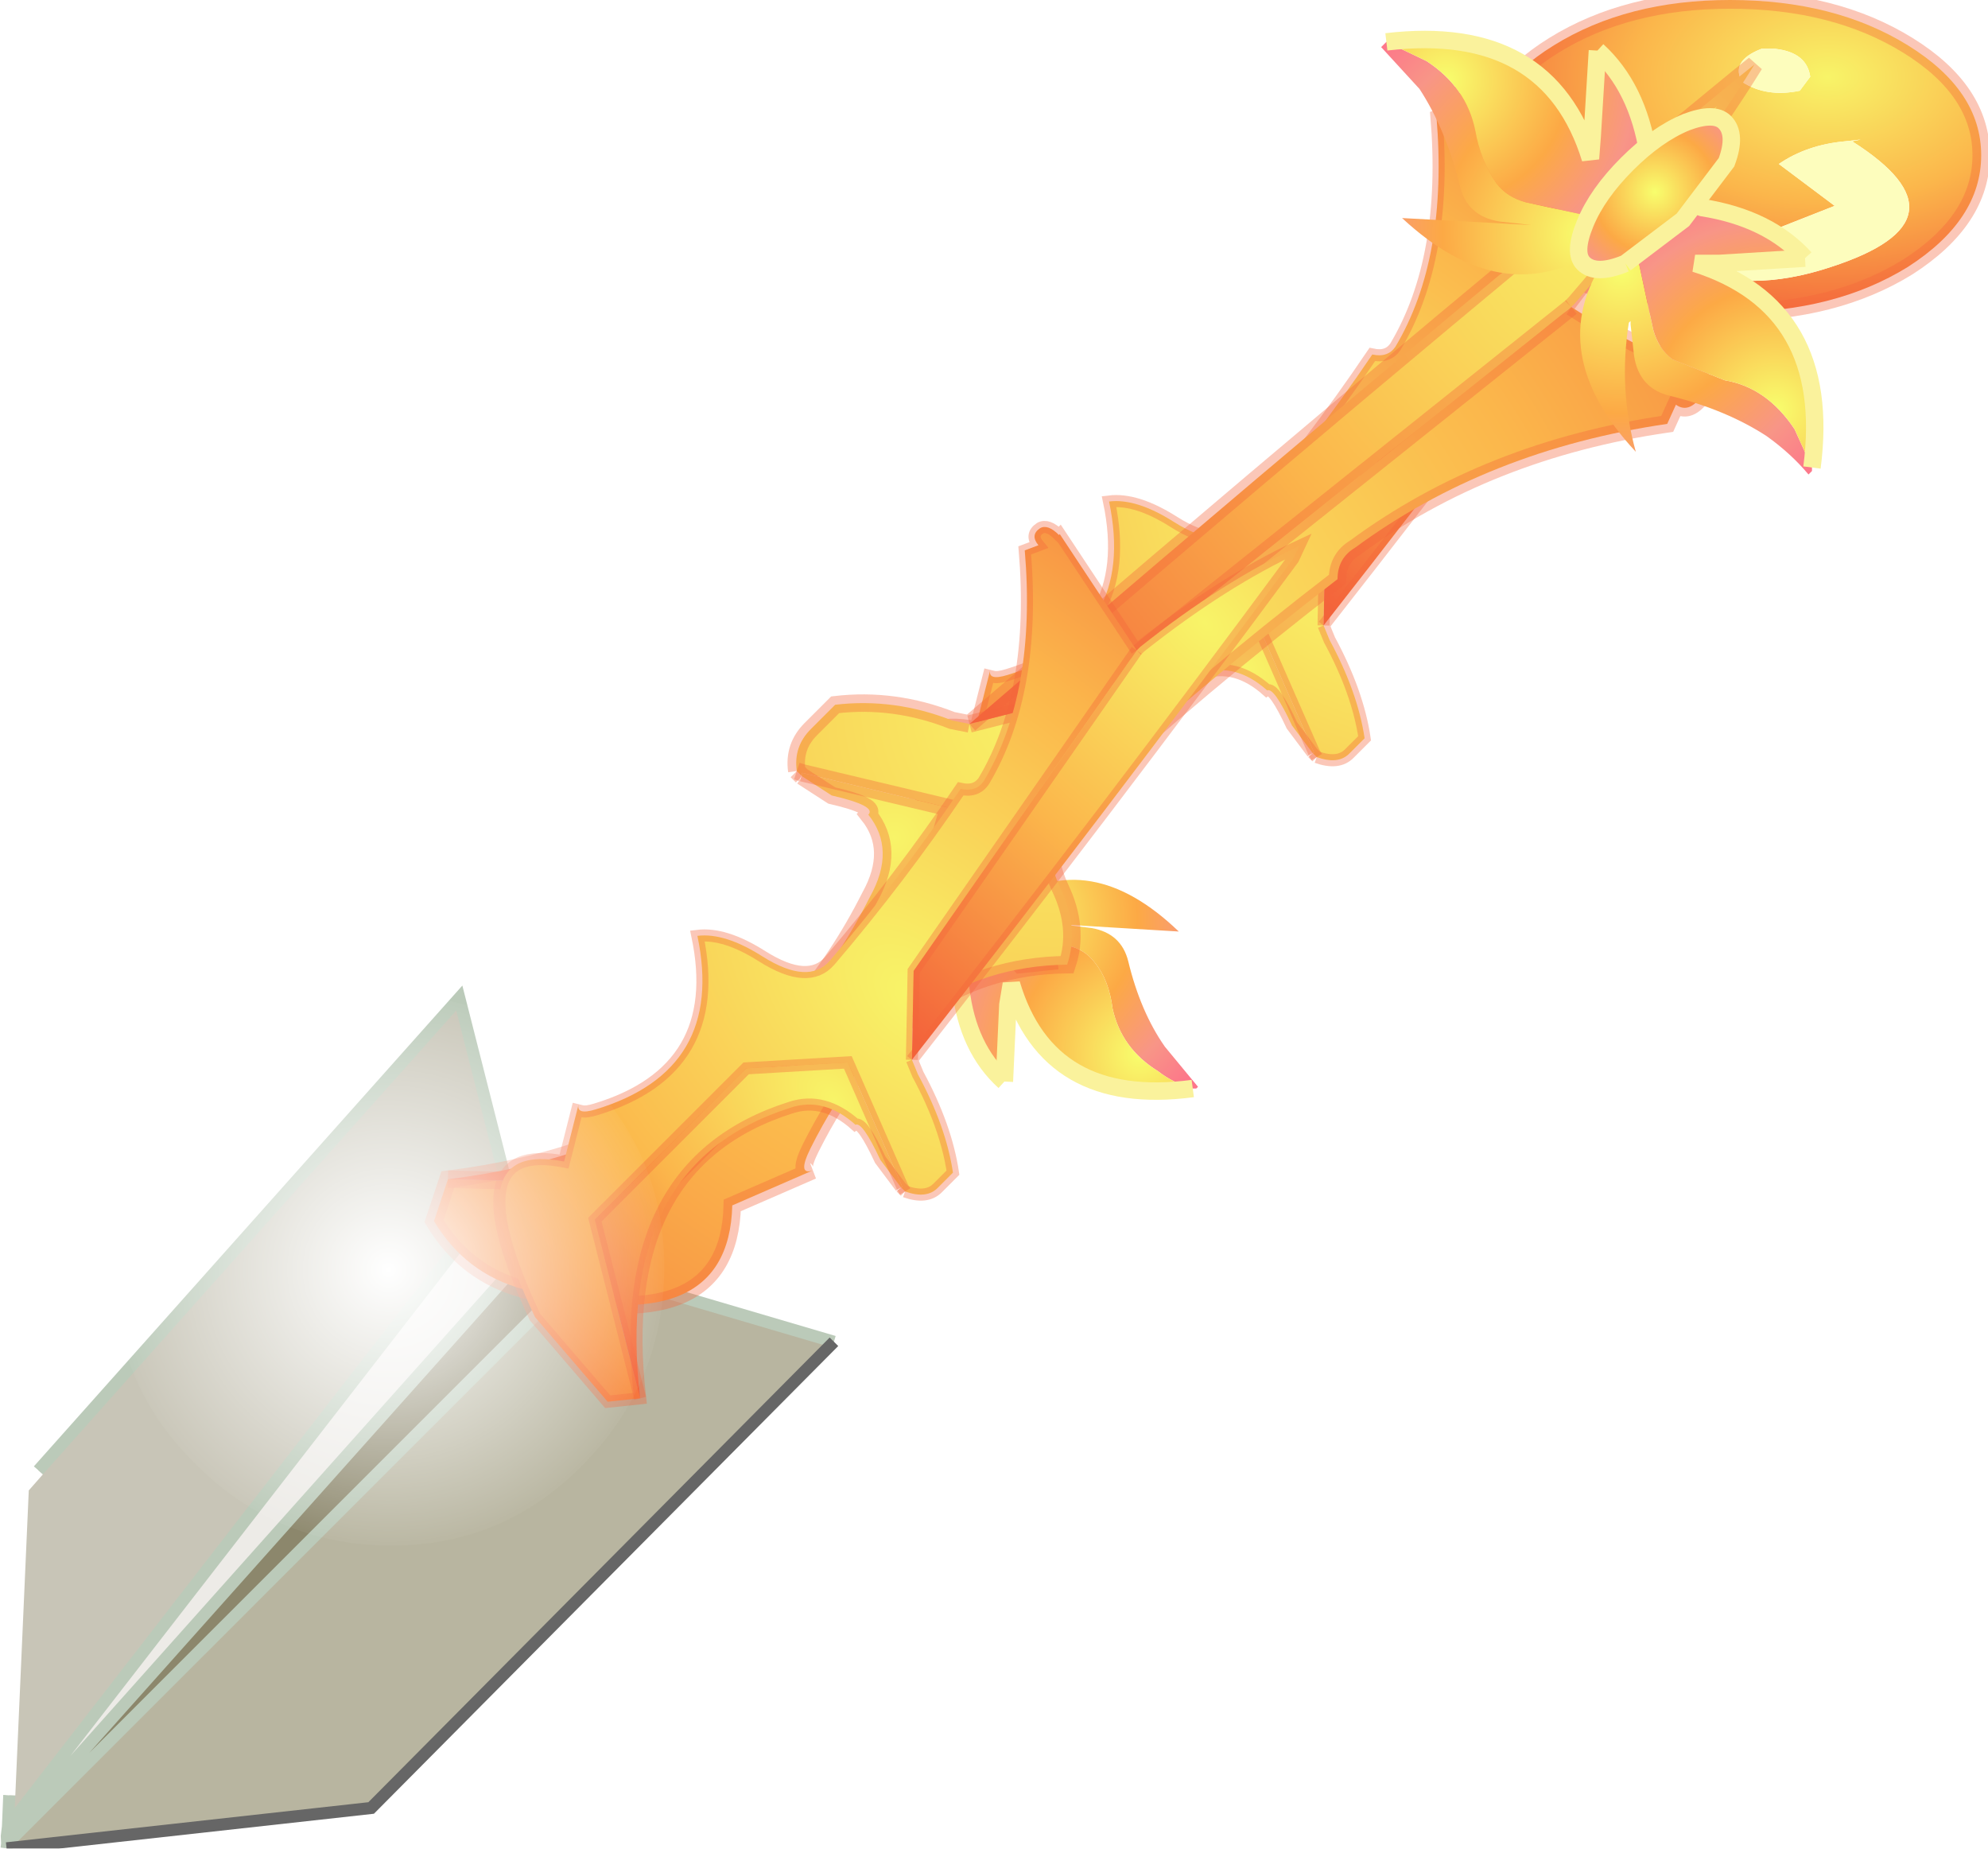 <?xml version="1.0" encoding="UTF-8"?>
<svg width="57px" height="53px" version="1.1" viewBox="316.05 153.55 56.605 52.987" xmlns="http://www.w3.org/2000/svg" xmlns:xlink="http://www.w3.org/1999/xlink">
<defs>
<radialGradient id="t" cx="0" cy="0" r="819.2" gradientTransform="matrix(-.014 0 0 .009 368.25 155.75)" gradientUnits="userSpaceOnUse">
<stop stop-color="#f8f468" offset="0"/>
<stop stop-color="#fbb64b" offset=".486"/>
<stop stop-color="#f35f3a" offset="1"/>
</radialGradient>
<g id="ab">
<path d="m360.4 154.85q-2.1 1.3-2.1 3.15t2.1 3.2q2.1 1.3 5.05 1.3 3 0 5.1-1.3 2.1-1.35 2.1-3.2t-2.1-3.15-5.1-1.3q-2.95 0-5.05 1.3m6.35 0.1q0.9 0.1 1 0.8l-0.3 0.4q-0.95 0.2-1.65-0.25-0.35-0.6 0.55-0.95h0.4m2.45 2.6-0.25 0.05q3.55 2.25-0.6 3.6-2.4 0.8-4.25 0 1.1-0.65 2.7-1.1l1.65-0.65-1.6-1.2q0.8-0.55 1.9-0.65l0.45-0.05" fill="url(#t)"/>
<path d="m369.2 157.55-0.45 0.05q-1.1 0.1-1.9 0.65l1.6 1.2-1.65 0.65q-1.6 0.45-2.7 1.1 1.85 0.8 4.25 0 4.15-1.35 0.6-3.6l0.25-0.05m-2.45-2.6h-0.4q-0.9 0.35-0.55 0.95 0.7 0.45 1.65 0.25l0.3-0.4q-0.1-0.7-1-0.8" fill="#fdfdbd"/>
<path d="m360.4 154.85q-2.1 1.3-2.1 3.15t2.1 3.2q2.1 1.3 5.05 1.3 3 0 5.1-1.3 2.1-1.35 2.1-3.2t-2.1-3.15-5.1-1.3q-2.95 0-5.05 1.3" fill="none" stroke="#f3653b" stroke-opacity=".361" stroke-width=".5"/>
</g>
<radialGradient id="i" cx="0" cy="0" r="819.2" gradientTransform="matrix(-.003 -.003 .002 -.002 3.1 -9.2)" gradientUnits="userSpaceOnUse">
<stop stop-color="#412f18" offset="0"/>
<stop stop-color="#b98046" offset=".596"/>
</radialGradient>
<g id="aa">
<path d="m3.9-9.9 0.85 0.45 0.05 0.05 0.65 0.75 0.2 0.55h-0.05l-1.1-0.2-1-0.8-0.65-0.9 0.45-0.05 0.6 0.15" fill="url(#i)"/>
<path d="m-15.3 18.1v-0.4l17.35-28.9 0.8 1.2 0.65 0.9 0.1 0.15-18.9 27.05" fill="#edebe7"/>
<path d="m5.65-8.1 10.65 1.8-16.75 21.45-14.8 3.45v-0.2l20.85-26.5h0.05" fill="#b8b5a0"/>
<path d="m-15.25 18.4-0.05-0.3 18.9-27.05 0.4 0.6 0.5 0.05 1.1 0.2-20.85 26.5" fill="#8c876c"/>
<path d="m-15.3 17.7-0.1-1.3-0.95-12.7 0.55-0.8 15-21.5 2.85 7.4-17.35 28.9" fill="#c8c5b7"/>
<path d="m5.65-8.1 10.65 1.8m-31.55 24.9v-0.2l-0.05-0.3v-0.4l-0.1-1.3m-0.4-13.5 15-21.5 2.85 7.4 0.8 1.2m0.75 1.05-0.1-0.15-0.65-0.9m2.75 1.9-1.1-0.2-0.5-0.05-0.4-0.6-18.9 27.05m20.95-26.2h-0.05l-20.85 26.5m-0.05-0.7 17.35-28.9" fill="none" stroke="#bbcab9" stroke-width=".5"/>
<path d="m5.45-8.65 0.2 0.55m-2.8-1.9 0.45-0.05 0.6 0.15m4.9 1.3-2.15 0.05" fill="none" stroke="#000" stroke-opacity=".251" stroke-width=".5"/>
<path d="m10.1-9.6-3.5 0.1" fill="none" stroke="#e1cbb5" stroke-width=".5"/>
<path d="m-15.4 16.4-0.95-12.7 0.55-0.8" fill="none" stroke="#fff" stroke-width=".5"/>
<path d="m16.3-6.3-16.75 21.45-14.8 3.45" fill="none" stroke="#666" stroke-width=".5"/>
</g>
<radialGradient id="h" cx="0" cy="0" r="819.2" gradientTransform="matrix(.006 -.006 -.006 -.006 344.95 179.85)" gradientUnits="userSpaceOnUse">
<stop stop-color="#f8fe6d" offset="0"/>
<stop stop-color="#fca945" offset=".506"/>
<stop stop-color="#f89587" offset=".78"/>
<stop stop-color="#fd758a" offset=".988"/>
</radialGradient>
<radialGradient id="g" cx="0" cy="0" r="819.2" gradientTransform="matrix(.006 -.006 -.006 -.006 348.55 183.75)" gradientUnits="userSpaceOnUse">
<stop stop-color="#f8fe6d" offset="0"/>
<stop stop-color="#fca945" offset=".506"/>
<stop stop-color="#f89587" offset=".78"/>
<stop stop-color="#fd758a" offset=".988"/>
</radialGradient>
<radialGradient id="f" cx="0" cy="0" r="819.2" gradientTransform="matrix(.004 -.004 -.004 -.004 347.05 182.35)" gradientUnits="userSpaceOnUse">
<stop stop-color="#a3e2fa" offset=".322"/>
<stop stop-color="#d2fcf9" offset=".6"/>
<stop stop-color="#d6fef8" offset="1"/>
</radialGradient>
<g id="z">
<path d="m343.85 180.05q0.4-0.4 0.85-0.65 2.4-1.6 4.95 0.85l-3.3-0.2h-0.1 0.1l0.8 0.1q0.85 0.15 1.05 0.95 0.35 1.45 1.05 2.45l0.95 1.15-0.05 0.05h-0.1q-0.55-0.15-1-0.5-1.05-0.65-1.3-1.8-0.1-0.8-0.5-1.3-0.3-0.4-0.8-0.5l-2.2-0.5-0.4-0.1" fill="url(#h)"/>
<path d="m344.65 184.55q-1.05-0.95-1.25-2.65l-0.3-0.7v-0.3q0.1-0.2 0.35-0.45l0.4-0.4 0.4 0.1 2.2 0.5q0.5 0.1 0.8 0.5 0.4 0.5 0.5 1.3 0.25 1.15 1.3 1.8 0.45 0.35 1 0.5-4.15 0.55-5.2-3l-0.1 0.6-0.1 2.2" fill="url(#g)"/>
<path d="m344.65 184.55 0.05 0.05-0.05-0.05" fill="url(#f)"/>
<path d="m344.65 184.55q-1.05-0.95-1.25-2.65l-0.3-0.7v-0.3q0.1-0.2 0.35-0.45l0.4-0.4" fill="none" stroke="#faf29c" stroke-width=".5"/>
<path d="m350.05 184.75q-4.15 0.55-5.2-3l-0.1 0.6-0.1 2.2" fill="none" stroke="#faf29c" stroke-width=".5"/>
</g>
<radialGradient id="e" cx="0" cy="0" r="819.2" gradientTransform="matrix(-.054 0 0 .034 -1.8 -1.8)" gradientUnits="userSpaceOnUse">
<stop stop-color="#f8f468" offset="0"/>
<stop stop-color="#fbb64b" offset=".486"/>
<stop stop-color="#f35f3a" offset="1"/>
</radialGradient>
<radialGradient id="d" cx="0" cy="0" r="819.2" gradientTransform="matrix(-.042 0 0 .026 .55 17.7)" gradientUnits="userSpaceOnUse">
<stop stop-color="#f8f468" offset="0"/>
<stop stop-color="#fbb64b" offset=".486"/>
<stop stop-color="#f35f3a" offset="1"/>
</radialGradient>
<radialGradient id="c" cx="0" cy="0" r="819.2" gradientTransform="matrix(-.028 0 0 .018 -2.55 -7.1)" gradientUnits="userSpaceOnUse">
<stop stop-color="#f8f468" offset="0"/>
<stop stop-color="#fbb64b" offset=".486"/>
<stop stop-color="#f35f3a" offset="1"/>
</radialGradient>
<g id="a">
<path d="m-5.6-21.5 6.55 3.9v8.85l-2.8 3.15-5.25-2.05 0.05-0.05h-0.25q-0.85 0.4-0.85 1.05v0.9q1.55 1.15 3.9 1.85l0.6 0.25 2.55 2.65 2.85 15.9 5.65 1.15v-0.05q0.65 0 0.75-0.35 0.1-0.5-0.45-0.55l0.25-0.55q-4.5-3.8-5.55-7.95-0.1-0.55 0.45-0.9-0.85-4.4-1.2-8.85-0.1-1.35 2.1-1.85 1.8-0.4 2.5-1.3-4.75-3.1-2.1-8.05 0.4-0.75 0.65-0.35l-1.25-2.1q3.95-2.65-3.7-5.4l-4.6-0.35-0.85 1.05m-1.5 13.85-0.2-0.05 0.2 0.05" fill="url(#e)"/>
<path d="m1.75 14.9-2.85-15.9-2.55-2.65q1.55 12.8 3.5 25.8l0.2 0.55q1.2-3.25 1.7-7.6v-0.2" fill="url(#d)"/>
<path d="m-7.1-7.65 5.25 2.05 2.8-3.15v-8.85l-6.55-3.9q7.65 6.05 4.1 12.9-0.65 1.3-2.4 1.4-0.1 0.3-1.75-0.3l-1.4-0.2-0.05 0.05" fill="url(#c)"/>
<path d="m-7.05-7.7 1.4 0.2q1.65 0.6 1.75 0.3 1.75-0.1 2.4-1.4 3.55-6.85-4.1-12.9l0.85-1.05 4.6 0.35q7.65 2.75 3.7 5.4l1.25 2.1q-0.25-0.4-0.65 0.35-2.65 4.95 2.1 8.05-0.7 0.9-2.5 1.3-2.2 0.5-2.1 1.85 0.35 4.45 1.2 8.85-0.55 0.35-0.45 0.9 1.05 4.15 5.55 7.95l-0.25 0.55q0.55 0.05 0.45 0.55-0.1 0.35-0.75 0.35v0.05l-5.65-1.15m-5.4-18.55-0.6-0.25q-2.35-0.7-3.9-1.85v-0.9q0-0.65 0.85-1.05m0.25 0h-0.25m3.65 4.05q1.55 12.8 3.5 25.8l0.2 0.55q1.2-3.25 1.7-7.6v-0.2" fill="none" stroke="#f3653b" stroke-opacity=".361" stroke-width=".5"/>
<path d="m-5.6-21.5 6.55 3.9v8.85l-2.8 3.15-5.25-2.05m8.85 22.55-2.85-15.9-2.55-2.65m-3.65-4.05 0.2 0.05" fill="none" stroke="#f3653b" stroke-opacity=".361" stroke-width=".5"/>
</g>
<radialGradient id="b" cx="0" cy="0" r="819.2" gradientTransform="matrix(-.027 -.027 .027 -.027 346.05 173.7)" gradientUnits="userSpaceOnUse">
<stop stop-color="#f8f468" offset="0"/>
<stop stop-color="#fbb64b" offset=".486"/>
<stop stop-color="#f35f3a" offset="1"/>
</radialGradient>
<radialGradient id="s" cx="0" cy="0" r="819.2" gradientTransform="matrix(-.021 -.021 .021 -.021 362.45 159.6)" gradientUnits="userSpaceOnUse">
<stop stop-color="#f8f468" offset="0"/>
<stop stop-color="#fbb64b" offset=".486"/>
<stop stop-color="#f35f3a" offset="1"/>
</radialGradient>
<radialGradient id="r" cx="0" cy="0" r="819.2" gradientTransform="matrix(-.014 -.014 .014 -.014 341.5 177.55)" gradientUnits="userSpaceOnUse">
<stop stop-color="#f8f468" offset="0"/>
<stop stop-color="#fbb64b" offset=".486"/>
<stop stop-color="#f35f3a" offset="1"/>
</radialGradient>
<radialGradient id="q" cx="0" cy="0" r="819.2" gradientTransform="matrix(-.007 .007 -.007 -.007 362.35 161.3)" gradientUnits="userSpaceOnUse">
<stop stop-color="#f8fe6d" offset="0"/>
<stop stop-color="#fca945" offset=".506"/>
<stop stop-color="#f89587" offset=".78"/>
<stop stop-color="#fd758a" offset=".988"/>
</radialGradient>
<radialGradient id="p" cx="0" cy="0" r="819.2" gradientTransform="matrix(-.006 .006 -.006 -.006 366.75 165.3)" gradientUnits="userSpaceOnUse">
<stop stop-color="#f8fe6d" offset="0"/>
<stop stop-color="#fca945" offset=".506"/>
<stop stop-color="#f89587" offset=".78"/>
<stop stop-color="#fd758a" offset=".988"/>
</radialGradient>
<radialGradient id="o" cx="0" cy="0" r="819.2" gradientTransform="matrix(-.004 .004 -.004 -.004 365.15 163.7)" gradientUnits="userSpaceOnUse">
<stop stop-color="#a3e2fa" offset=".322"/>
<stop stop-color="#d2fcf9" offset=".6"/>
<stop stop-color="#d6fef8" offset="1"/>
</radialGradient>
<radialGradient id="n" cx="0" cy="0" r="819.2" gradientTransform="matrix(-.007 .007 .007 .007 361.3 160.25)" gradientUnits="userSpaceOnUse">
<stop stop-color="#f8fe6d" offset="0"/>
<stop stop-color="#fca945" offset=".506"/>
<stop stop-color="#f89587" offset=".78"/>
<stop stop-color="#fd758a" offset=".988"/>
</radialGradient>
<radialGradient id="m" cx="0" cy="0" r="819.2" gradientTransform="matrix(-.006 .006 .006 .006 357.3 155.85)" gradientUnits="userSpaceOnUse">
<stop stop-color="#f8fe6d" offset="0"/>
<stop stop-color="#fca945" offset=".506"/>
<stop stop-color="#f89587" offset=".78"/>
<stop stop-color="#fd758a" offset=".988"/>
</radialGradient>
<radialGradient id="l" cx="0" cy="0" r="819.2" gradientTransform="matrix(-.004 .004 .004 .004 358.9 157.45)" gradientUnits="userSpaceOnUse">
<stop stop-color="#a3e2fa" offset=".322"/>
<stop stop-color="#d2fcf9" offset=".6"/>
<stop stop-color="#d6fef8" offset="1"/>
</radialGradient>
<radialGradient id="k" cx="0" cy="0" r="819.2" gradientTransform="matrix(.003 .003 -.003 .003 363.3 159.05)" gradientUnits="userSpaceOnUse">
<stop stop-color="#f8fe6d" offset="0"/>
<stop stop-color="#fca945" offset=".506"/>
<stop stop-color="#f89587" offset=".78"/>
<stop stop-color="#fd758a" offset=".988"/>
</radialGradient>
<g id="y">
<path d="m328.7 187.35 6.25 0.15 7-7 1.1-3.8-4.2-1v0.1l-0.15-0.15q-0.1-0.7 0.4-1.2l0.7-0.7q1.7-0.2 3.35 0.45l0.5 0.1 3.35-0.85 13.9-11.1q1.7 1.1 3.65 1.85l-0.1 0.1q0.4 0.3 0.15 0.65-0.35 0.45-0.7 0.2l-0.25 0.55q-5.15 0.75-8.95 3.55-0.5 0.3-0.5 0.9-3.9 3-7.55 6.35-1.1 1-0.4 2.5 0.55 1.15 0.2 2.2-4.75 0.05-7.35 5.25-0.4 0.8 0.05 0.65l-2.3 1q-0.1 4-6 2.4-1.65-0.45-2.55-1.95l0.4-1.2m10.15-11.65-0.15-0.05 0.15 0.05" fill="url(#b)"/>
<path d="m360.9 162.35-13.9 11.1-3.35 0.85q10.85-9.35 22-18.5l0.5-0.4q-1.95 3.15-5.15 6.85l-0.1 0.1" fill="url(#s)"/>
<path d="m338.85 175.7 4.2 1-1.1 3.8-7 7-6.25-0.15q8.55-1.05 12.1-8.1 0.75-1.35-0.05-2.35 0.25-0.25-1.05-0.55l-0.85-0.55v-0.1" fill="url(#r)"/>
<path d="m338.85 175.8 0.85 0.55q1.3 0.3 1.05 0.55 0.8 1 0.05 2.35-3.55 7.05-12.1 8.1l-0.4 1.2q0.9 1.5 2.55 1.95 5.9 1.6 6-2.4l2.3-1q-0.45 0.15-0.05-0.65 2.6-5.2 7.35-5.25 0.35-1.05-0.2-2.2-0.7-1.5 0.4-2.5 3.65-3.35 7.55-6.35 0-0.6 0.5-0.9 3.8-2.8 8.95-3.55l0.25-0.55q0.35 0.25 0.7-0.2 0.25-0.35-0.15-0.65l0.1-0.1q-1.95-0.75-3.65-1.85m-17.25 11.95-0.5-0.1q-1.65-0.65-3.35-0.45l-0.7 0.7q-0.5 0.5-0.4 1.2m0.15 0.15-0.15-0.15m4.95-1.35q10.85-9.35 22-18.5l0.5-0.4q-1.95 3.15-5.15 6.85l-0.1 0.1" fill="none" stroke="#f3653b" stroke-opacity=".361" stroke-width=".5"/>
<path d="m328.7 187.35 6.25 0.15 7-7 1.1-3.8-4.2-1m22.05-13.35-13.9 11.1-3.35 0.85m-4.95 1.35 0.15 0.05" fill="none" stroke="#f3653b" stroke-opacity=".361" stroke-width=".5"/>
<path d="m367.8 166.95v0.1l-0.1 0.1q-0.5-0.6-1.2-1.1-1.15-0.75-2.75-1.15-0.9-0.2-1.05-1.15l-0.1-0.9v-0.1l-0.05 0.05q-0.3 1.9 0.2 3.7-2.65-2.85-0.9-5.5l0.7-1 0.15 0.45 0.55 2.55q0.15 0.55 0.55 0.85l1.5 0.6q1.2 0.2 2 1.4l0.5 1.1" fill="url(#q)"/>
<path d="m367.6 160.95-2.45 0.15h-0.7q3.95 1.25 3.35 5.85l-0.5-1.1q-0.8-1.2-2-1.4l-1.5-0.6q-0.4-0.3-0.55-0.85l-0.55-2.55-0.15-0.45 0.45-0.45q0.3-0.3 0.5-0.3l0.35-0.05 0.8 0.3q1.9 0.3 2.95 1.45" fill="url(#p)"/>
<path d="m367.6 160.95 0.05 0.05-0.05-0.05" fill="url(#o)"/>
<path d="m362.55 160 0.45-0.45q0.3-0.3 0.5-0.3l0.35-0.05 0.8 0.3q1.9 0.3 2.95 1.45" fill="none" stroke="#faf29c" stroke-width=".5"/>
<path d="m367.6 160.95-2.45 0.15h-0.7q3.95 1.25 3.35 5.85" fill="none" stroke="#faf29c" stroke-width=".5"/>
<path d="m362.55 160-0.95 0.75q-2.7 1.7-5.55-0.95l3.7 0.2h0.1-0.1l-0.9-0.1q-0.95-0.15-1.15-1.05-0.4-1.6-1.15-2.75l-1.1-1.2 0.15-0.15 1.15 0.55q1.15 0.75 1.4 2 0.15 0.85 0.6 1.5 0.3 0.4 0.85 0.55l2.55 0.55 0.4 0.1" fill="url(#n)"/>
<path d="m361.65 155q1.15 1.05 1.45 2.95l0.25 0.75v0.4l-0.35 0.45-0.45 0.45-0.4-0.1-2.55-0.55q-0.55-0.15-0.85-0.55-0.45-0.65-0.6-1.5-0.25-1.25-1.4-2l-1.15-0.55q4.65-0.55 5.85 3.35l0.05-0.65 0.15-2.45" fill="url(#m)"/>
<path d="m361.65 155-0.1-0.1 0.1 0.1" fill="url(#l)"/>
<path d="m361.65 155q1.15 1.05 1.45 2.95l0.25 0.75v0.4l-0.35 0.45-0.45 0.45" fill="none" stroke="#faf29c" stroke-width=".5"/>
<path d="m355.6 154.75q4.65-0.55 5.85 3.35l0.05-0.65 0.15-2.45" fill="none" stroke="#faf29c" stroke-width=".5"/>
<path d="m362.45 161.1q-0.85 0.35-1.2 0-0.3-0.3 0.05-1.15t1.2-1.7 1.7-1.2q0.8-0.3 1.1 0 0.35 0.35 0.05 1.15l-1.25 1.65-1.65 1.25" fill="url(#k)"/>
<path d="m362.45 161.1q-0.85 0.35-1.2 0-0.3-0.3 0.05-1.15t1.2-1.7 1.7-1.2q0.8-0.3 1.1 0 0.35 0.35 0.05 1.15l-1.25 1.65-1.65 1.25" fill="none" stroke="#faf29c" stroke-width=".5"/>
</g>
<radialGradient id="j" cx="0" cy="0" r="819.2" gradientTransform="matrix(.01 7.6294e-5 -7.6294e-5 .01 327 189.95)" gradientUnits="userSpaceOnUse">
<stop stop-color="#fff" offset="0"/>
<stop stop-color="#fff" stop-opacity="0" offset="1"/>
</radialGradient>
<g id="x">
<path d="m334.9 190q-0.05 3.25-2.35 5.55-2.3 2.35-5.6 2.3-3.25-0.05-5.55-2.4-2.3-2.3-2.25-5.55t2.35-5.6q2.3-2.3 5.55-2.25 3.3 0.05 5.6 2.35 2.3 2.35 2.25 5.6" fill="url(#j)"/>
</g>
<filter id="w">
<feColorMatrix in="SourceGraphic" result="cxform" values="0.77 0.0 0.0 0.0 0.219 0.0 0.77 0.0 0.0 0.102 0.0 0.0 0.77 0.0 0.055 0.0 0.0 0.0 1.0 0.0"/>
<feComposite in2="SourceGraphic" operator="in" result="color-xform"/>
</filter>
<filter id="v">
<feColorMatrix in="SourceGraphic" result="cxform" values="0.77 0.0 0.0 0.0 0.23 0.0 0.77 0.0 0.0 0.0 0.0 0.0 0.77 0.0 0.23 0.0 0.0 0.0 1.0 0.0"/>
<feComposite in2="SourceGraphic" operator="in" result="color-xform"/>
</filter>
<filter id="u">
<feColorMatrix in="SourceGraphic" result="cxform" values="0.77 0.0 0.0 0.0 0.23 0.0 0.77 0.0 0.0 0.0 0.0 0.0 0.77 0.0 0.23 0.0 0.0 0.0 1.0 0.0"/>
<feComposite in2="SourceGraphic" operator="in" result="color-xform"/>
</filter>
</defs>
<use xlink:href="#ab"/>
<use transform="matrix(.687 .082 -.082 .687 328.05 195)" filter="url(#w)" xlink:href="#aa"/>
<use xlink:href="#z"/>
<use transform="matrix(-.49 -.49 .49 -.49 353.8 167.9)" filter="url(#v)" xlink:href="#a"/>
<use xlink:href="#y"/>
<use transform="matrix(-.49 -.49 .49 -.49 342 180.35)" filter="url(#u)" xlink:href="#a"/>
<use xlink:href="#x"/>
</svg>
